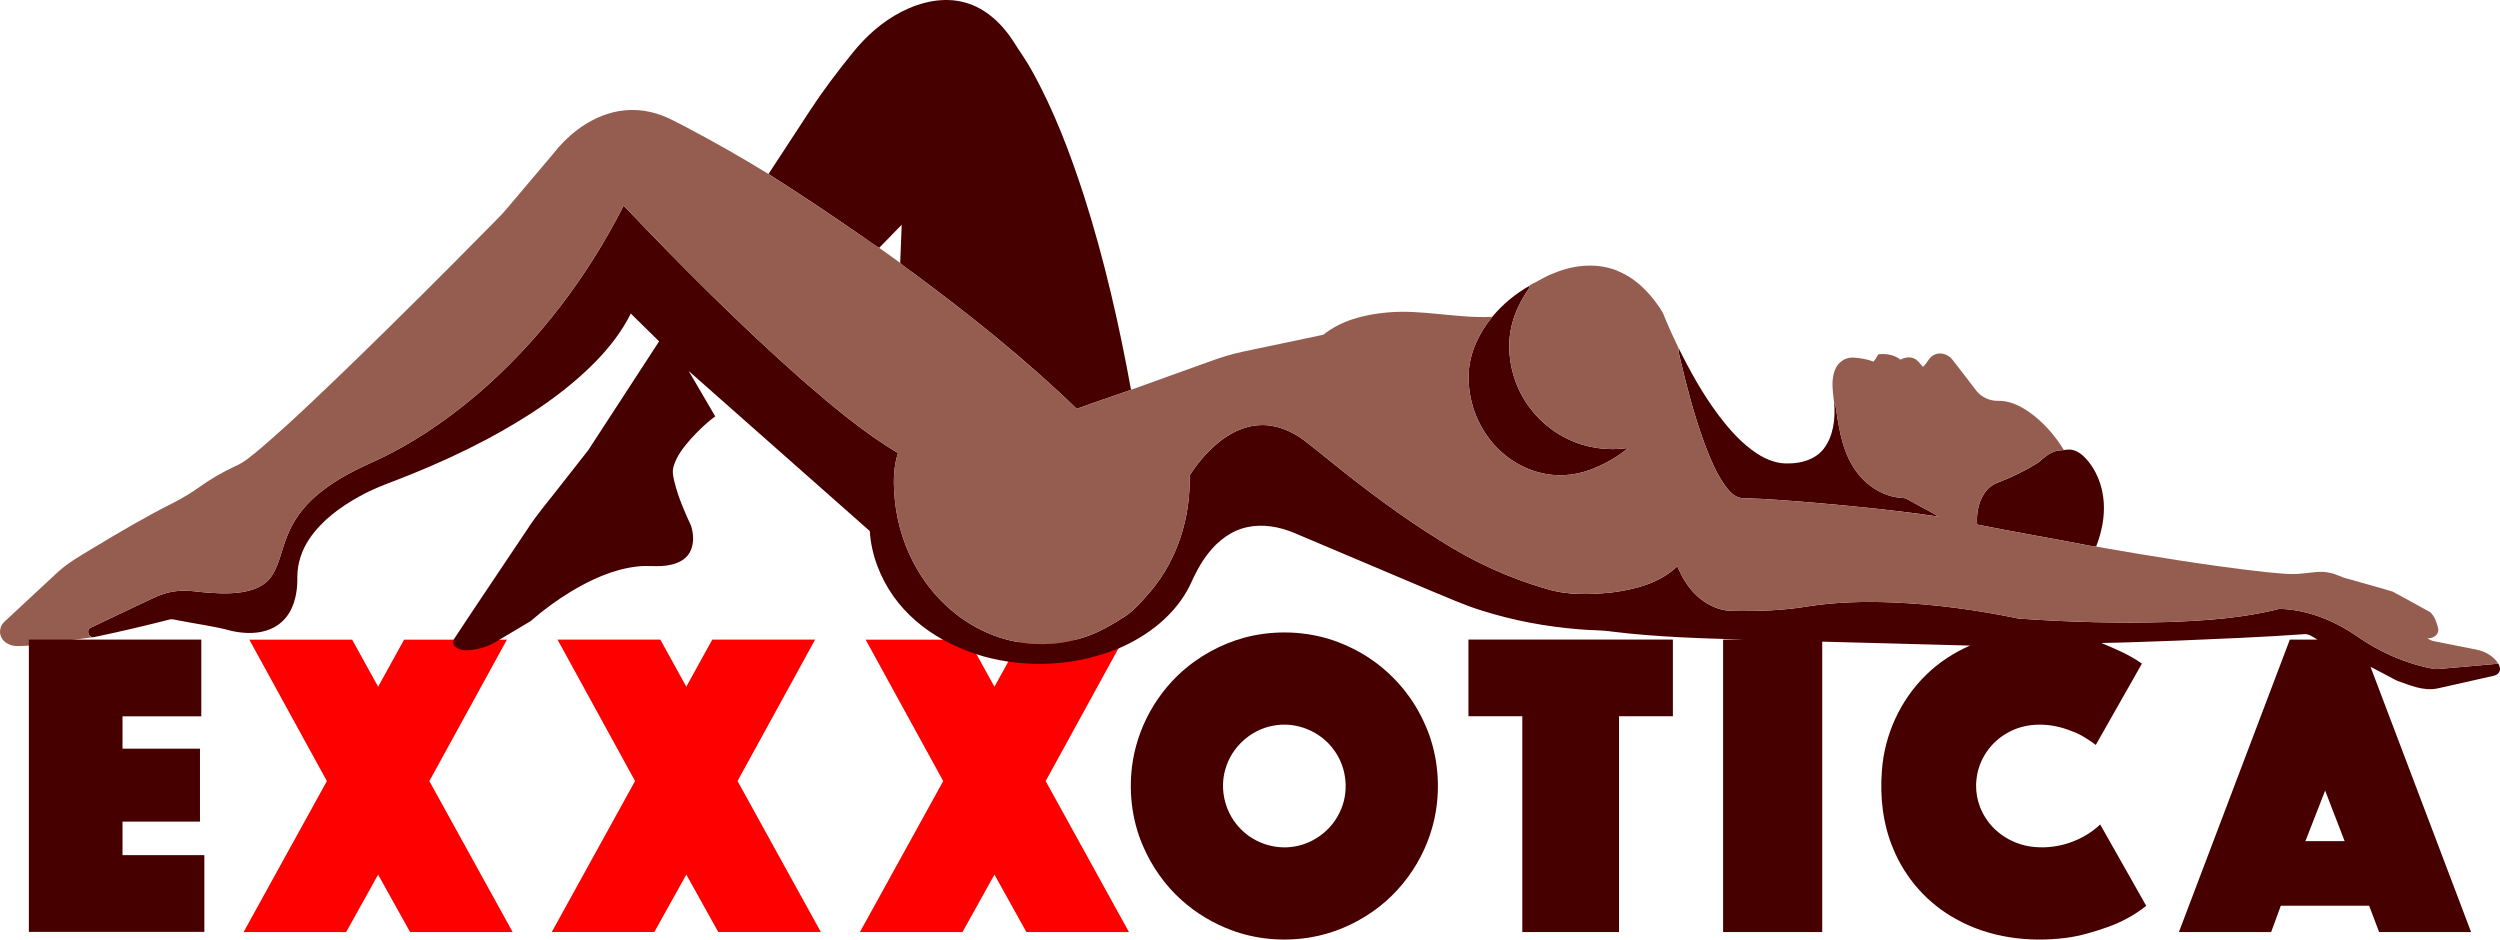 <svg width="2124.7pt" height="798.52pt" version="1.1" viewBox="0 0 2124.7 798.52" xmlns="http://www.w3.org/2000/svg">
 <g transform="translate(-187.79 -850.97)" fill="#f00">
  <path transform="scale(.75)" d="m882.13 1859.4 87.895 160.26-94.373 171.06h116.23l36.199-65.082 36.199 65.082h116.23l-94.373-171.06 87.894-160.26h-116.52l-29.426 53.371-29.426-53.371z" stroke-width="1.333"/>
  <path d="m399.68 1394.6 65.921 120.19-70.78 128.3h87.17l27.149-48.812 27.149 48.812h87.17l-70.78-128.3 65.921-120.19h-87.391l-22.069 40.028-22.069-40.028z"/>
  <path d="m923.48 1394.6 65.921 120.19-70.78 128.3h87.17l27.149-48.812 27.149 48.812h87.17l-70.78-128.3 65.921-120.19h-87.391l-22.069 40.028-22.069-40.028z"/>
 </g>
 <path d="m766.19 9.981c16.43-8.41 35.88-12.95 54.03-7.81 17.24 4.71 30.97 17.62 40.57 32.27 5.34 8.65 11.43 16.82 16.27 25.79 18.78 33.72 32.46 70.02 44.34 106.66 17.19 53.77 29.73 108.91 39.84 164.41-15.35 5.47-30.87 10.48-46.15 16.16-43.49-42.04-90.83-79.93-139.46-115.83-3.5-2.75-7.39-5-10.57-8.12l1.29-32.54-19.16 19.71c-6.19-3.49-11.69-8.09-17.63-11.97-25.11-17.5-50.65-34.34-76.44-50.81 11.86-18.16 23.74-36.32 35.62-54.48 10.95-16.71 23.06-32.64 35.62-48.18 11.45-14.33 25.45-26.85 41.83-35.26z" fill="#460000"/>
 <path d="m405.44 335.25c51.85-44.33 93.74-99.77 124.58-160.48 49 51.48 99.24 101.88 152.57 148.9 25.52 22.12 51.54 44 80.59 61.39-4.3 12.88-3.93 26.73-2.67 40.09 2.16 21.05 8.83 41.67 19.69 59.85 14.62 24.61 37.22 44.76 64.13 54.92 23.83 9.1 50.72 10.01 75.05 2.3 13.65-4.07 25.97-11.41 37.86-19.07 7.95-5.65 14.13-13.28 20.55-20.51 22.94-27.18 34.23-63.14 33.22-98.49 6.25-9.89 13.91-18.91 22.74-26.6 10.18-8.76 22.76-15.52 36.4-16.21 13.76-0.88 27.14 4.69 38.03 12.77 7.35 5.58 14.47 11.45 21.69 17.22 30.09 24.34 61.09 47.66 94.03 68.04 27.89 17.79 58.22 31.81 90.04 40.97 18.1 5.66 37.44 5.12 56.1 3.15 19.84-2.57 40.65-7.99 55.51-22.19 2.24 5.04 4.59 10.07 7.77 14.6 8.43 12.75 22.27 22.57 37.88 23.26 22.12 0.42 44.38-0.21 66.24-3.98 23.36-3.57 47.08-4.11 70.67-3.22 36.12 1.49 72.06 6.37 107.44 13.74 42.14 3 84.44 4.14 126.69 2.95 31.88-1.14 64.01-3.28 95.03-11.21 23.04 0.63 45.39 9.4 64.36 22.21 19.57 13.92 41.97 24.08 65.61 28.61 3.61 0.82 7.3 0.05 10.96-0.2 15.03-1.35 30.08-2.58 45.11-4.01 1.1 2.06 2.06 4.62 0.81 6.87-0.98 2.17-3.33 3.23-5.55 3.58-15.8 3.5-31.54 7.25-47.36 10.66-11.92 2.32-23.34-2.92-34.31-6.77-7.39-3.93-14.78-7.87-22.22-11.67l85.46 225.43h-78.16l-8.48-22.38h-75.08l-8.21 22.38h-78.39l94.29-248.58h23.36c-3.74-2.24-7.73-5.495-12.37-4.515-34.92 2.46-69.91 3.84-104.89 5.33-22.11 0.71-44.22 1.74-66.34 2.07 11.87 4.98 23.97 9.96 34.51 17.55l-39.19 69.07c-6.55-4.74-13.31-9.38-21.05-11.91-16.9-6.86-37.15-7.75-53.4 1.33-14.68 7.83-25.23 23.02-26.92 39.63-1.62 13.06 2.31 26.59 10.45 36.91 9.28 11.97 23.82 19.54 38.87 20.81 20.16 1.85 41.06-5.24 55.8-19.14l39.11 69.15c-10.13 8.05-21.71 14.23-33.93 18.44-11.07 3.81-22.35 7.23-33.98 8.74-31.9 4.13-65.58-0.1-93.87-16.04-23.92-13.06-42.99-34.52-53.28-59.74-8.79-20.85-11.36-43.92-9.58-66.36 2.16-30.41 15.62-59.91 37.45-81.22 10.77-10.59 23.61-18.94 37.42-25.01-41.88-1.01-83.73-2.37-125.6-3.35v246.82h-84.245v-248.56h17.825c-37.44-1.11-74.96-2.18-112.18-6.79-9.27-1.41-18.66-1.06-27.96-1.95-28.08-2.26-55.96-7.43-82.82-15.96-15.25-4.66-29.74-11.37-44.48-17.36-38.45-16.27-76.9-32.56-115.36-48.82-12.31-5.06-26.09-7.54-39.26-4.72-13.61 2.8-25.2 11.71-33.53 22.55-6.39 8.13-11.06 17.4-15.28 26.78-12.36 25.26-35.92 43.25-61.37 54.07-29.32 11.88-61.82 15.55-93.09 10.92-9.31-1.43-18.55-3.43-27.48-6.45-9.71-3.26-19.16-7.3-28.14-12.24-16.36-9.04-31.02-21.4-41.87-36.69-11.52-16.28-18.95-35.64-20.23-55.6l-153.9-136.03 22.58 38.6c-7.64 5.5-14.36 12.19-20.72 19.09-6.04 6.91-12.04 14.34-14.65 23.3-1.55 4.81-0.13 9.81 1.01 14.55 3.22 12.53 8.42 24.44 13.86 36.15 2.26 7.4 2.65 16-1.38 22.89-3.51 5.98-10.28 9.08-16.85 10.32-9.33 2-18.89 0.03-28.27 1.34-20.04 2.44-38.73 11.06-55.87 21.37-12.03 7.33-23.42 15.72-34.04 24.98-8.63 5.33-17.47 10.32-26.16 15.55-7.91 5.32-17.18 8.61-26.72 9.23-4.16 0.16-8.97-0.34-11.86-3.69-1.33-1.5-1.1-3.6-0.68-5.38 20.5-31.17 41.51-62.04 62.19-93.11 8.99-14.04 20.07-26.57 30.17-39.8 7.31-9.37 14.72-18.66 22.01-28.04 20.15-30.8 40.1-61.72 60.24-92.52l-24.06-23.64c-7.4 14.92-17.7 28.23-29.25 40.17-26.85 27.56-59.47 48.74-93.24 66.79-20.39 10.82-41.42 20.4-62.79 29.12-15.25 6.37-31.17 11.25-45.6 19.47-16.21 8.99-31.72 20.35-42.24 35.87-6.39 9.45-10.24 20.69-10.28 32.16 0.21 9.82-1.15 19.94-5.71 28.76-3.66 7.05-9.78 12.8-17.14 15.83-10.33 4.33-21.98 3.96-32.75 1.63-14.99-4.17-30.52-5.99-45.76-9.06-2.52-0.32-5.08-1.47-7.59-0.6-21.12 5.38-42.34 10.39-63.67 14.83-4.48 1.05-7.22-5.53-3.27-7.8 17.3-8.42 34.78-16.48 52.14-24.77 6.61-3.33 13.73-5.72 21.11-6.48 9.43-1.25 18.8 0.9 28.19 1.42 11.86 0.77 24.06 1.04 35.56-2.43 7.14-2.14 13.94-6.39 17.8-12.93 6.2-10.26 8.04-22.34 12.66-33.28 5.05-12.86 13.46-24.25 23.85-33.29 13.55-11.9 29.56-20.57 45.92-27.93 33.23-14.77 63.77-35.15 91.39-58.7m1553.9 379.6h33.33l-16.57-42.935z" fill="#460000"/>
 <path d="m1268.2 269.28c8.94-10.74 19.9-19.78 32.09-26.61-0.35 2.39-2.1 4.16-3.31 6.15-5.23 8.07-9.39 16.89-11.84 26.21-4.36 16.41-2.79 34.1 3.14 49.92 7.79 20.83 23.86 38.42 43.92 48.03 15.83 7.83 34 10.26 51.43 7.8-9.48 8.08-20.65 14.13-32.29 18.5-13.67 5.12-28.85 6.11-42.97 2.34-16.83-4.27-31.88-14.64-42.41-28.37-12.54-16.13-18.86-36.89-17.69-57.27 1.16-17.26 9.1-33.45 19.93-46.7z" fill="#460000"/>
 <path d="m1426.5 295.58c9.71 19.68 20.42 38.97 33.55 56.6 9.5 12.68 20.19 24.86 33.59 33.55 7.9 5.06 17.14 8.63 26.67 8.12 10.85-0.06 22.54-3.43 29.48-12.28 8.41-10.79 10.03-25.3 9.12-38.54 0.17-0.16 0.52-0.48 0.7-0.63 2.87 18.25 4.99 37.37 14.85 53.46 8.82 15.24 25.02 26.55 42.87 27.4 2.59-0.04 4.66 1.7 6.88 2.82 7.76 4.42 15.83 8.32 23.41 13.03-33.21-5.05-66.68-8.37-100.13-11.36-22.38-1.9-44.78-3.85-67.23-4.42-6.12-0.66-10.47-5.72-13.97-10.31-8.04-11.25-13.2-24.21-18.03-37.06-8.27-22.84-14.56-46.35-20.07-69.99-0.7-3.44-1.94-6.83-1.69-10.39z" fill="#460000"/>
 <path d="m1756.4 382.19c5.8-0.85 11.35 2.36 15.26 6.42 9.98 10.17 15.38 24.28 16.28 38.39 0.81 12.35-1.65 24.78-6.03 36.3l-1.36 1.36c-33.35-6.56-66.89-12.19-100.22-18.86-0.77-10.45 1.51-21.91 8.74-29.87 4.38-4.97 11.04-6.42 16.83-9.06 9.08-4.02 18-8.46 26.41-13.76 4.16-3.56 8.26-7.46 13.56-9.29 3.33-1.42 7.03-0.94 10.53-1.63z" fill="#460000"/>
 <path d="m1073.6 538.71c24.45-3.28 49.9 0.13 72.28 10.67 28.12 12.75 51.29 35.86 64.13 63.94 10.08 21.25 13.74 45.31 11.31 68.65-3.75 36.82-24.25 71.53-54.59 92.69-15.93 11.1-34.25 18.93-53.44 22.07-22.25 3.62-45.49 1.74-66.64-6.16-15.58-5.85-30.16-14.47-42.51-25.65-14.15-12.65-25.27-28.56-32.75-45.98-9.84-22.63-12.52-48.12-8.61-72.41 5.51-33.55 24.8-64.63 52.47-84.39 17.21-12.29 37.34-20.64 58.35-23.43m8.11 78.1c-19.02 3.52-35.24 18.47-40.36 37.11-5.12 17.65 0.1 37.77 13.18 50.69 11.6 11.94 29.14 17.67 45.55 14.83 16.52-2.68 31.35-13.86 38.47-29 8.18-16.55 6.39-37.41-4.4-52.38-11.36-16.52-32.76-25.28-52.44-21.25z" fill="#460000"/>
 <path d="m1248 543.55v65.165h45.779v183.42h82.19v-183.42h45.781v-65.165z" fill="#460000"/>
 <g transform="translate(-187.79 -850.97)">
  <path d="m703.99 947.81c13.41-4.4 28.14-4.49 41.62-0.32 9.2 2.69 17.52 7.57 26.02 11.9 23.51 12.4 46.66 25.51 69.28 39.48 25.79 16.47 51.33 33.31 76.44 50.81 16.646 10.981 31.691 21.556 46.07 32.92 48.63 35.9 95.97 73.79 139.46 115.83 15.28-5.68 30.8-10.69 46.15-16.16 23.05-8.39 46.18-16.6 69.26-24.92 8.38-3.06 16.97-5.59 25.71-7.47 22.81-4.85 45.66-9.52 68.46-14.42 15.14-12.13 34.67-17.12 53.67-18.87 30.06-2.88 59.83 5.15 89.88 3.66-10.83 13.25-18.77 29.44-19.93 46.7-1.17 20.38 5.15 41.14 17.69 57.27 10.53 13.73 25.58 24.1 42.41 28.37 14.12 3.77 29.3 2.78 42.97-2.34 11.64-4.37 22.81-10.42 32.29-18.5-17.43 2.46-35.6 0.03-51.43-7.8-20.06-9.61-36.13-27.2-43.92-48.03-5.93-15.82-7.5-33.51-3.14-49.92 2.45-9.32 6.61-18.14 11.84-26.21 1.21-1.99 2.96-3.76 3.31-6.15l0.12-0.46c6.73-3.17 13-7.4 20.04-9.98 17.79-7.49 38.82-9.37 56.65-0.98 11.33 5.13 20.8 13.69 28.43 23.4 3.41 4.64 7.21 9.19 9.13 14.72 3.61 8.86 7.63 17.66 11.79 26.21-0.25 3.56 0.99 6.95 1.69 10.39 5.51 23.64 11.8 47.15 20.07 69.99 4.83 12.85 9.99 25.81 18.03 37.06 3.5 4.59 7.85 9.65 13.97 10.31 22.45 0.57 44.85 2.52 67.23 4.42 33.45 2.99 66.92 6.31 100.13 11.36-7.58-4.71-15.65-8.61-23.41-13.03-2.22-1.12-4.29-2.86-6.88-2.82-17.85-0.85-34.05-12.16-42.87-27.4-9.86-16.09-11.98-35.21-14.85-53.46-0.18 0.15-0.53 0.47-0.7 0.63-1.01-9.71-3.18-20.07 0.96-29.37 2.48-6.03 8.81-10.19 15.37-9.77 5.76 0.39 11.56 1.37 17.01 3.38 1.82-1.69 2.68-4.15 4.16-6.12 6.53-0.86 13.54 0.34 18.8 4.52 3.45-1.84 7.71-2.73 11.42-1.06 3.39 1.34 5.27 4.63 7.72 7.14 3.59-3.02 5.05-8.11 9.45-10.2 5.33-2.74 12.16-0.42 15.64 4.22 6.83 8.85 13.73 17.64 20.47 26.57 4.38 5.38 11.4 8.5 18.33 8.31 9.25-0.23 17.95 3.86 25.47 8.93 12.42 8.52 22.54 20.09 30.4 32.87 0.58-0.06 1.72-0.19 2.29-0.26-3.5 0.69-7.2 0.21-10.53 1.63-5.3 1.83-9.4 5.73-13.56 9.29-8.41 5.3-17.33 9.74-26.41 13.76-5.79 2.64-12.45 4.09-16.83 9.06-7.23 7.96-9.51 19.42-8.74 29.87 33.33 6.67 66.87 12.3 100.22 18.86l1.36-1.36c0.01 0.33 0.02 1 0.03 1.33 47.95 8.34 96 16.3 144.39 21.63 10.25 0.87 20.58 2.43 30.86 1.09 7.63-0.61 15.38-2.41 22.98-0.49 5.28 0.87 9.85 3.87 15.06 5.01 12.75 3.67 25.6 7.02 38.28 10.92 10.63 5.74 21.24 11.53 31.79 17.43 3.91 3.41 5.67 8.83 6.88 13.76 1.18 5.35-4.32 8.89-9.09 8.43 3.41 2.84 7.99 2.83 12.12 3.82 10 2.03 20.03 3.91 30.03 5.99 7.19 1.56 14.11 5.49 18.1 11.83-15.03 1.43-30.08 2.66-45.11 4.01-3.66 0.25-7.35 1.02-10.96 0.2-23.64-4.53-46.04-14.69-65.61-28.61-18.97-12.81-41.32-21.58-64.36-22.21-31.02 7.93-63.15 10.07-95.03 11.21-42.25 1.19-84.55 0.05-126.69-2.95-35.38-7.37-71.32-12.25-107.44-13.74-23.59-0.89-47.31-0.35-70.67 3.22-21.86 3.77-44.12 4.4-66.24 3.98-15.61-0.69-29.45-10.51-37.88-23.26-3.18-4.53-5.53-9.56-7.77-14.6-14.86 14.2-35.67 19.62-55.51 22.19-18.66 1.97-38 2.51-56.1-3.15-31.82-9.16-62.15-23.18-90.04-40.97-32.94-20.38-63.94-43.7-94.03-68.04-7.22-5.77-14.34-11.64-21.69-17.22-10.89-8.08-24.27-13.65-38.03-12.77-13.64 0.69-26.22 7.45-36.4 16.21-8.83 7.69-16.49 16.71-22.74 26.6 1.01 35.35-10.28 71.31-33.22 98.49-6.42 7.23-12.6 14.86-20.55 20.51-11.89 7.66-24.21 15-37.86 19.07-24.33 7.71-51.22 6.8-75.05-2.3-26.91-10.16-49.51-30.31-64.13-54.92-10.86-18.18-17.53-38.8-19.69-59.85-1.26-13.36-1.63-27.21 2.67-40.09-29.05-17.39-55.07-39.27-80.59-61.39-53.33-47.02-103.57-97.42-152.57-148.9-30.84 60.71-72.73 116.15-124.58 160.48-27.62 23.55-58.16 43.93-91.39 58.7-16.36 7.36-32.37 16.03-45.92 27.93-10.39 9.04-18.8 20.43-23.85 33.29-4.62 10.94-6.46 23.02-12.66 33.28-3.86 6.54-10.66 10.79-17.8 12.93-11.5 3.47-23.7 3.2-35.56 2.43-9.39-0.52-18.76-2.67-28.19-1.42-7.38 0.76-14.5 3.15-21.11 6.48-17.36 8.29-34.84 16.35-52.14 24.77-3.95 2.27-1.21 8.85 3.27 7.8l-55.51 7.29c-6.11-0.02-12.83 1.62-18.35-1.84-4.58-2.36-7.32-7.86-5.81-12.89 0.78-3.92 4.16-6.3 6.87-8.87 13.98-13 27.9-26.06 41.93-39 8.94-8.12 19.54-14.02 29.79-20.27 22.46-13.5 45.03-26.88 68.49-38.59 7.96-4.1 15.66-8.74 22.91-13.98 9.16-6.54 18.98-12.1 29.15-16.89 8.27-3.42 14.9-9.63 21.77-15.17 28.14-24.11 54.71-49.97 81.38-75.68 37.34-36.33 74.23-73.11 110.8-110.2 6.2-6.48 12.86-12.54 18.5-19.53 12.67-14.98 25.34-29.97 38.01-44.95 11.84-15.28 27.67-27.97 46.18-34.03z" fill="#955c50"/>
 </g>
 <path d="m24.537 543.57h146.55v65.215h-66.97v27.49h65.835v61.995h-65.835v28.495h69.56v65.225h-149.14z" fill="#460000"/>
</svg>
